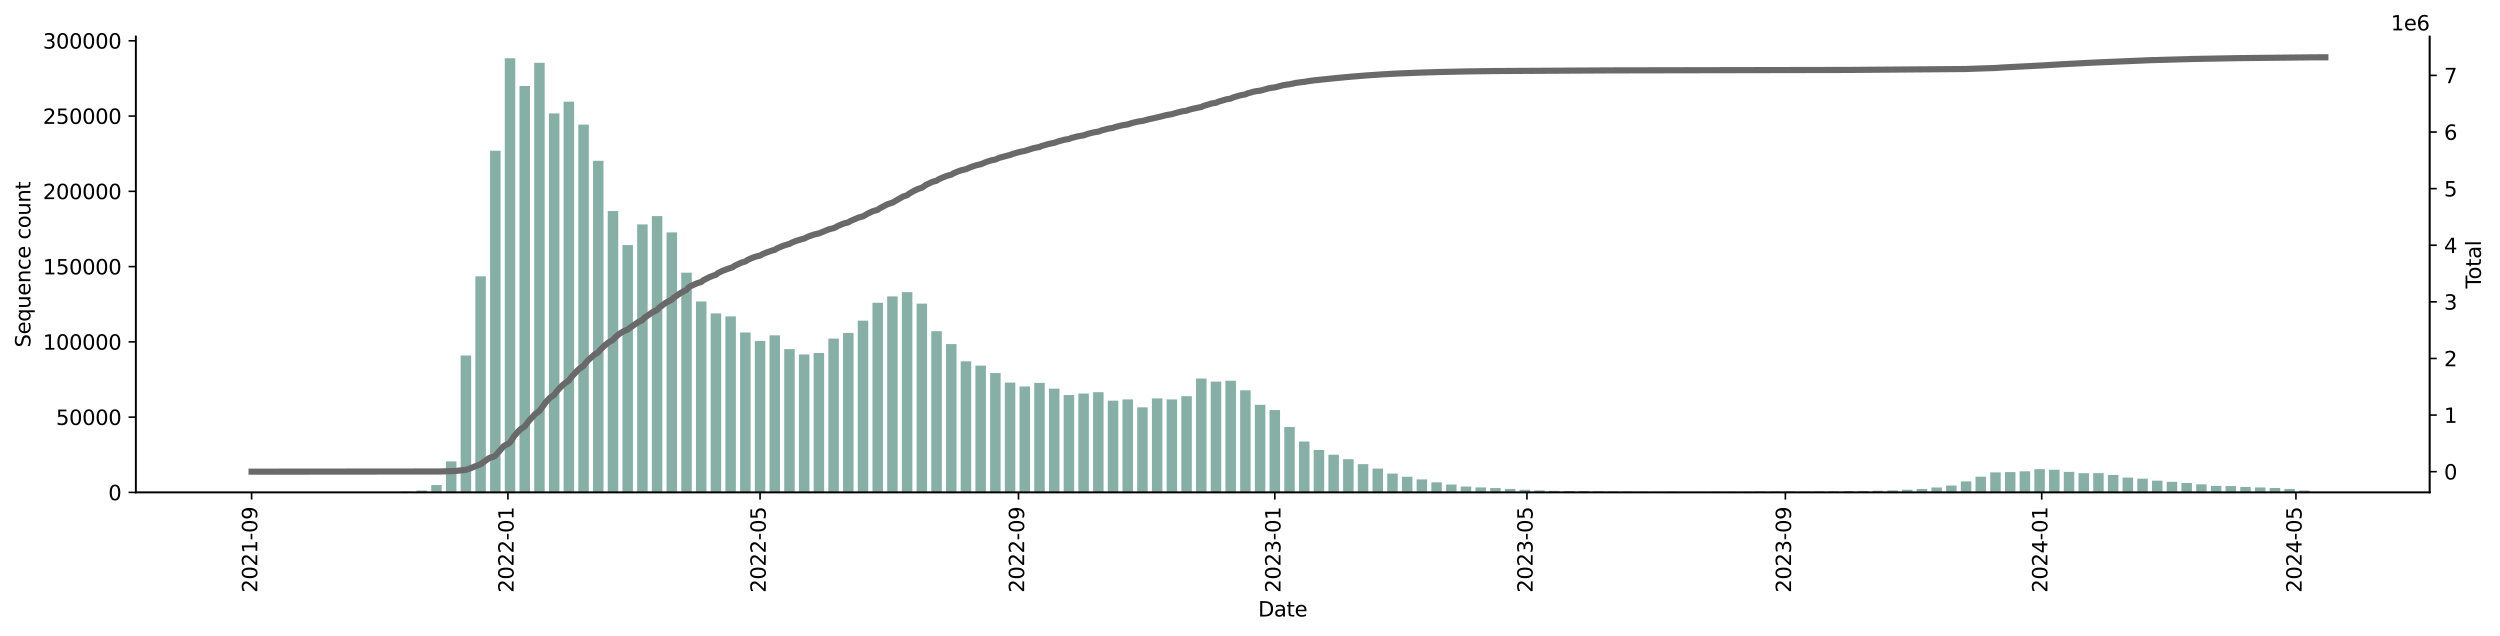 <?xml version="1.0" encoding="utf-8" standalone="no"?>
<!DOCTYPE svg PUBLIC "-//W3C//DTD SVG 1.1//EN"
  "http://www.w3.org/Graphics/SVG/1.1/DTD/svg11.dtd">
<svg xmlns:xlink="http://www.w3.org/1999/xlink" width="1216.294pt" height="309.219pt" viewBox="0 0 1216.294 309.219" xmlns="http://www.w3.org/2000/svg" version="1.1">
 <defs>
  <style type="text/css">*{stroke-linejoin: round; stroke-linecap: butt}</style>
 </defs>
 <g id="figure_1">
  <g id="patch_1">
   <path d="M 0 309.219 
L 1216.294 309.219 
L 1216.294 0 
L 0 0 
z
" style="fill: #ffffff"/>
  </g>
  <g id="axes_1">
   <g id="patch_2">
    <path d="M 66.053 239.558 
L 1182.053 239.558 
L 1182.053 17.798 
L 66.053 17.798 
z
" style="fill: #ffffff"/>
   </g>
   <g id="patch_3">
    <path d="M 116.78 239.558 
L 121.891 239.558 
L 121.891 239.556 
L 116.78 239.556 
z
" clip-path="url(#pf0a6123681)" style="fill: #86b0a6"/>
   </g>
   <g id="patch_4">
    <path d="M 123.936 239.558 
L 129.047 239.558 
L 129.047 239.554 
L 123.936 239.554 
z
" clip-path="url(#pf0a6123681)" style="fill: #86b0a6"/>
   </g>
   <g id="patch_5">
    <path d="M 131.091 239.558 
L 136.202 239.558 
L 136.202 239.555 
L 131.091 239.555 
z
" clip-path="url(#pf0a6123681)" style="fill: #86b0a6"/>
   </g>
   <g id="patch_6">
    <path d="M 138.247 239.558 
L 143.358 239.558 
L 143.358 239.555 
L 138.247 239.555 
z
" clip-path="url(#pf0a6123681)" style="fill: #86b0a6"/>
   </g>
   <g id="patch_7">
    <path d="M 145.402 239.558 
L 150.513 239.558 
L 150.513 239.539 
L 145.402 239.539 
z
" clip-path="url(#pf0a6123681)" style="fill: #86b0a6"/>
   </g>
   <g id="patch_8">
    <path d="M 152.558 239.558 
L 157.669 239.558 
L 157.669 239.549 
L 152.558 239.549 
z
" clip-path="url(#pf0a6123681)" style="fill: #86b0a6"/>
   </g>
   <g id="patch_9">
    <path d="M 159.713 239.558 
L 164.824 239.558 
L 164.824 239.545 
L 159.713 239.545 
z
" clip-path="url(#pf0a6123681)" style="fill: #86b0a6"/>
   </g>
   <g id="patch_10">
    <path d="M 166.869 239.558 
L 171.98 239.558 
L 171.98 239.547 
L 166.869 239.547 
z
" clip-path="url(#pf0a6123681)" style="fill: #86b0a6"/>
   </g>
   <g id="patch_11">
    <path d="M 174.024 239.558 
L 179.135 239.558 
L 179.135 239.536 
L 174.024 239.536 
z
" clip-path="url(#pf0a6123681)" style="fill: #86b0a6"/>
   </g>
   <g id="patch_12">
    <path d="M 181.18 239.558 
L 186.291 239.558 
L 186.291 239.531 
L 181.18 239.531 
z
" clip-path="url(#pf0a6123681)" style="fill: #86b0a6"/>
   </g>
   <g id="patch_13">
    <path d="M 188.335 239.558 
L 193.446 239.558 
L 193.446 239.514 
L 188.335 239.514 
z
" clip-path="url(#pf0a6123681)" style="fill: #86b0a6"/>
   </g>
   <g id="patch_14">
    <path d="M 195.491 239.558 
L 200.602 239.558 
L 200.602 239.247 
L 195.491 239.247 
z
" clip-path="url(#pf0a6123681)" style="fill: #86b0a6"/>
   </g>
   <g id="patch_15">
    <path d="M 202.646 239.558 
L 207.757 239.558 
L 207.757 238.662 
L 202.646 238.662 
z
" clip-path="url(#pf0a6123681)" style="fill: #86b0a6"/>
   </g>
   <g id="patch_16">
    <path d="M 209.802 239.558 
L 214.913 239.558 
L 214.913 235.984 
L 209.802 235.984 
z
" clip-path="url(#pf0a6123681)" style="fill: #86b0a6"/>
   </g>
   <g id="patch_17">
    <path d="M 216.957 239.558 
L 222.068 239.558 
L 222.068 224.471 
L 216.957 224.471 
z
" clip-path="url(#pf0a6123681)" style="fill: #86b0a6"/>
   </g>
   <g id="patch_18">
    <path d="M 224.113 239.558 
L 229.224 239.558 
L 229.224 172.943 
L 224.113 172.943 
z
" clip-path="url(#pf0a6123681)" style="fill: #86b0a6"/>
   </g>
   <g id="patch_19">
    <path d="M 231.268 239.558 
L 236.379 239.558 
L 236.379 134.432 
L 231.268 134.432 
z
" clip-path="url(#pf0a6123681)" style="fill: #86b0a6"/>
   </g>
   <g id="patch_20">
    <path d="M 238.424 239.558 
L 243.535 239.558 
L 243.535 73.331 
L 238.424 73.331 
z
" clip-path="url(#pf0a6123681)" style="fill: #86b0a6"/>
   </g>
   <g id="patch_21">
    <path d="M 245.579 239.558 
L 250.69 239.558 
L 250.69 28.358 
L 245.579 28.358 
z
" clip-path="url(#pf0a6123681)" style="fill: #86b0a6"/>
   </g>
   <g id="patch_22">
    <path d="M 252.735 239.558 
L 257.846 239.558 
L 257.846 41.839 
L 252.735 41.839 
z
" clip-path="url(#pf0a6123681)" style="fill: #86b0a6"/>
   </g>
   <g id="patch_23">
    <path d="M 259.89 239.558 
L 265.001 239.558 
L 265.001 30.555 
L 259.89 30.555 
z
" clip-path="url(#pf0a6123681)" style="fill: #86b0a6"/>
   </g>
   <g id="patch_24">
    <path d="M 267.046 239.558 
L 272.157 239.558 
L 272.157 55.183 
L 267.046 55.183 
z
" clip-path="url(#pf0a6123681)" style="fill: #86b0a6"/>
   </g>
   <g id="patch_25">
    <path d="M 274.201 239.558 
L 279.312 239.558 
L 279.312 49.466 
L 274.201 49.466 
z
" clip-path="url(#pf0a6123681)" style="fill: #86b0a6"/>
   </g>
   <g id="patch_26">
    <path d="M 281.357 239.558 
L 286.468 239.558 
L 286.468 60.61 
L 281.357 60.61 
z
" clip-path="url(#pf0a6123681)" style="fill: #86b0a6"/>
   </g>
   <g id="patch_27">
    <path d="M 288.512 239.558 
L 293.623 239.558 
L 293.623 78.232 
L 288.512 78.232 
z
" clip-path="url(#pf0a6123681)" style="fill: #86b0a6"/>
   </g>
   <g id="patch_28">
    <path d="M 295.668 239.558 
L 300.779 239.558 
L 300.779 102.692 
L 295.668 102.692 
z
" clip-path="url(#pf0a6123681)" style="fill: #86b0a6"/>
   </g>
   <g id="patch_29">
    <path d="M 302.823 239.558 
L 307.934 239.558 
L 307.934 119.213 
L 302.823 119.213 
z
" clip-path="url(#pf0a6123681)" style="fill: #86b0a6"/>
   </g>
   <g id="patch_30">
    <path d="M 309.978 239.558 
L 315.09 239.558 
L 315.09 109.182 
L 309.978 109.182 
z
" clip-path="url(#pf0a6123681)" style="fill: #86b0a6"/>
   </g>
   <g id="patch_31">
    <path d="M 317.134 239.558 
L 322.245 239.558 
L 322.245 105.114 
L 317.134 105.114 
z
" clip-path="url(#pf0a6123681)" style="fill: #86b0a6"/>
   </g>
   <g id="patch_32">
    <path d="M 324.289 239.558 
L 329.401 239.558 
L 329.401 113.076 
L 324.289 113.076 
z
" clip-path="url(#pf0a6123681)" style="fill: #86b0a6"/>
   </g>
   <g id="patch_33">
    <path d="M 331.445 239.558 
L 336.556 239.558 
L 336.556 132.647 
L 331.445 132.647 
z
" clip-path="url(#pf0a6123681)" style="fill: #86b0a6"/>
   </g>
   <g id="patch_34">
    <path d="M 338.6 239.558 
L 343.711 239.558 
L 343.711 146.673 
L 338.6 146.673 
z
" clip-path="url(#pf0a6123681)" style="fill: #86b0a6"/>
   </g>
   <g id="patch_35">
    <path d="M 345.756 239.558 
L 350.867 239.558 
L 350.867 152.478 
L 345.756 152.478 
z
" clip-path="url(#pf0a6123681)" style="fill: #86b0a6"/>
   </g>
   <g id="patch_36">
    <path d="M 352.911 239.558 
L 358.022 239.558 
L 358.022 153.947 
L 352.911 153.947 
z
" clip-path="url(#pf0a6123681)" style="fill: #86b0a6"/>
   </g>
   <g id="patch_37">
    <path d="M 360.067 239.558 
L 365.178 239.558 
L 365.178 161.764 
L 360.067 161.764 
z
" clip-path="url(#pf0a6123681)" style="fill: #86b0a6"/>
   </g>
   <g id="patch_38">
    <path d="M 367.222 239.558 
L 372.333 239.558 
L 372.333 165.894 
L 367.222 165.894 
z
" clip-path="url(#pf0a6123681)" style="fill: #86b0a6"/>
   </g>
   <g id="patch_39">
    <path d="M 374.378 239.558 
L 379.489 239.558 
L 379.489 163.154 
L 374.378 163.154 
z
" clip-path="url(#pf0a6123681)" style="fill: #86b0a6"/>
   </g>
   <g id="patch_40">
    <path d="M 381.533 239.558 
L 386.644 239.558 
L 386.644 169.866 
L 381.533 169.866 
z
" clip-path="url(#pf0a6123681)" style="fill: #86b0a6"/>
   </g>
   <g id="patch_41">
    <path d="M 388.689 239.558 
L 393.8 239.558 
L 393.8 172.448 
L 388.689 172.448 
z
" clip-path="url(#pf0a6123681)" style="fill: #86b0a6"/>
   </g>
   <g id="patch_42">
    <path d="M 395.844 239.558 
L 400.955 239.558 
L 400.955 171.733 
L 395.844 171.733 
z
" clip-path="url(#pf0a6123681)" style="fill: #86b0a6"/>
   </g>
   <g id="patch_43">
    <path d="M 403 239.558 
L 408.111 239.558 
L 408.111 164.743 
L 403 164.743 
z
" clip-path="url(#pf0a6123681)" style="fill: #86b0a6"/>
   </g>
   <g id="patch_44">
    <path d="M 410.155 239.558 
L 415.266 239.558 
L 415.266 162.015 
L 410.155 162.015 
z
" clip-path="url(#pf0a6123681)" style="fill: #86b0a6"/>
   </g>
   <g id="patch_45">
    <path d="M 417.311 239.558 
L 422.422 239.558 
L 422.422 156.009 
L 417.311 156.009 
z
" clip-path="url(#pf0a6123681)" style="fill: #86b0a6"/>
   </g>
   <g id="patch_46">
    <path d="M 424.466 239.558 
L 429.577 239.558 
L 429.577 147.294 
L 424.466 147.294 
z
" clip-path="url(#pf0a6123681)" style="fill: #86b0a6"/>
   </g>
   <g id="patch_47">
    <path d="M 431.622 239.558 
L 436.733 239.558 
L 436.733 144.202 
L 431.622 144.202 
z
" clip-path="url(#pf0a6123681)" style="fill: #86b0a6"/>
   </g>
   <g id="patch_48">
    <path d="M 438.777 239.558 
L 443.888 239.558 
L 443.888 142.128 
L 438.777 142.128 
z
" clip-path="url(#pf0a6123681)" style="fill: #86b0a6"/>
   </g>
   <g id="patch_49">
    <path d="M 445.933 239.558 
L 451.044 239.558 
L 451.044 147.717 
L 445.933 147.717 
z
" clip-path="url(#pf0a6123681)" style="fill: #86b0a6"/>
   </g>
   <g id="patch_50">
    <path d="M 453.088 239.558 
L 458.199 239.558 
L 458.199 161.142 
L 453.088 161.142 
z
" clip-path="url(#pf0a6123681)" style="fill: #86b0a6"/>
   </g>
   <g id="patch_51">
    <path d="M 460.244 239.558 
L 465.355 239.558 
L 465.355 167.395 
L 460.244 167.395 
z
" clip-path="url(#pf0a6123681)" style="fill: #86b0a6"/>
   </g>
   <g id="patch_52">
    <path d="M 467.399 239.558 
L 472.51 239.558 
L 472.51 175.806 
L 467.399 175.806 
z
" clip-path="url(#pf0a6123681)" style="fill: #86b0a6"/>
   </g>
   <g id="patch_53">
    <path d="M 474.555 239.558 
L 479.666 239.558 
L 479.666 177.861 
L 474.555 177.861 
z
" clip-path="url(#pf0a6123681)" style="fill: #86b0a6"/>
   </g>
   <g id="patch_54">
    <path d="M 481.71 239.558 
L 486.821 239.558 
L 486.821 181.49 
L 481.71 181.49 
z
" clip-path="url(#pf0a6123681)" style="fill: #86b0a6"/>
   </g>
   <g id="patch_55">
    <path d="M 488.866 239.558 
L 493.977 239.558 
L 493.977 186.142 
L 488.866 186.142 
z
" clip-path="url(#pf0a6123681)" style="fill: #86b0a6"/>
   </g>
   <g id="patch_56">
    <path d="M 496.021 239.558 
L 501.132 239.558 
L 501.132 188.038 
L 496.021 188.038 
z
" clip-path="url(#pf0a6123681)" style="fill: #86b0a6"/>
   </g>
   <g id="patch_57">
    <path d="M 503.177 239.558 
L 508.288 239.558 
L 508.288 186.283 
L 503.177 186.283 
z
" clip-path="url(#pf0a6123681)" style="fill: #86b0a6"/>
   </g>
   <g id="patch_58">
    <path d="M 510.332 239.558 
L 515.443 239.558 
L 515.443 189.096 
L 510.332 189.096 
z
" clip-path="url(#pf0a6123681)" style="fill: #86b0a6"/>
   </g>
   <g id="patch_59">
    <path d="M 517.488 239.558 
L 522.599 239.558 
L 522.599 192.22 
L 517.488 192.22 
z
" clip-path="url(#pf0a6123681)" style="fill: #86b0a6"/>
   </g>
   <g id="patch_60">
    <path d="M 524.643 239.558 
L 529.754 239.558 
L 529.754 191.45 
L 524.643 191.45 
z
" clip-path="url(#pf0a6123681)" style="fill: #86b0a6"/>
   </g>
   <g id="patch_61">
    <path d="M 531.798 239.558 
L 536.91 239.558 
L 536.91 190.804 
L 531.798 190.804 
z
" clip-path="url(#pf0a6123681)" style="fill: #86b0a6"/>
   </g>
   <g id="patch_62">
    <path d="M 538.954 239.558 
L 544.065 239.558 
L 544.065 194.932 
L 538.954 194.932 
z
" clip-path="url(#pf0a6123681)" style="fill: #86b0a6"/>
   </g>
   <g id="patch_63">
    <path d="M 546.109 239.558 
L 551.221 239.558 
L 551.221 194.324 
L 546.109 194.324 
z
" clip-path="url(#pf0a6123681)" style="fill: #86b0a6"/>
   </g>
   <g id="patch_64">
    <path d="M 553.265 239.558 
L 558.376 239.558 
L 558.376 198.161 
L 553.265 198.161 
z
" clip-path="url(#pf0a6123681)" style="fill: #86b0a6"/>
   </g>
   <g id="patch_65">
    <path d="M 560.42 239.558 
L 565.531 239.558 
L 565.531 193.823 
L 560.42 193.823 
z
" clip-path="url(#pf0a6123681)" style="fill: #86b0a6"/>
   </g>
   <g id="patch_66">
    <path d="M 567.576 239.558 
L 572.687 239.558 
L 572.687 194.329 
L 567.576 194.329 
z
" clip-path="url(#pf0a6123681)" style="fill: #86b0a6"/>
   </g>
   <g id="patch_67">
    <path d="M 574.731 239.558 
L 579.842 239.558 
L 579.842 192.748 
L 574.731 192.748 
z
" clip-path="url(#pf0a6123681)" style="fill: #86b0a6"/>
   </g>
   <g id="patch_68">
    <path d="M 581.887 239.558 
L 586.998 239.558 
L 586.998 184.146 
L 581.887 184.146 
z
" clip-path="url(#pf0a6123681)" style="fill: #86b0a6"/>
   </g>
   <g id="patch_69">
    <path d="M 589.042 239.558 
L 594.153 239.558 
L 594.153 185.659 
L 589.042 185.659 
z
" clip-path="url(#pf0a6123681)" style="fill: #86b0a6"/>
   </g>
   <g id="patch_70">
    <path d="M 596.198 239.558 
L 601.309 239.558 
L 601.309 185.226 
L 596.198 185.226 
z
" clip-path="url(#pf0a6123681)" style="fill: #86b0a6"/>
   </g>
   <g id="patch_71">
    <path d="M 603.353 239.558 
L 608.464 239.558 
L 608.464 189.904 
L 603.353 189.904 
z
" clip-path="url(#pf0a6123681)" style="fill: #86b0a6"/>
   </g>
   <g id="patch_72">
    <path d="M 610.509 239.558 
L 615.62 239.558 
L 615.62 196.945 
L 610.509 196.945 
z
" clip-path="url(#pf0a6123681)" style="fill: #86b0a6"/>
   </g>
   <g id="patch_73">
    <path d="M 617.664 239.558 
L 622.775 239.558 
L 622.775 199.493 
L 617.664 199.493 
z
" clip-path="url(#pf0a6123681)" style="fill: #86b0a6"/>
   </g>
   <g id="patch_74">
    <path d="M 624.82 239.558 
L 629.931 239.558 
L 629.931 207.752 
L 624.82 207.752 
z
" clip-path="url(#pf0a6123681)" style="fill: #86b0a6"/>
   </g>
   <g id="patch_75">
    <path d="M 631.975 239.558 
L 637.086 239.558 
L 637.086 214.808 
L 631.975 214.808 
z
" clip-path="url(#pf0a6123681)" style="fill: #86b0a6"/>
   </g>
   <g id="patch_76">
    <path d="M 639.131 239.558 
L 644.242 239.558 
L 644.242 218.94 
L 639.131 218.94 
z
" clip-path="url(#pf0a6123681)" style="fill: #86b0a6"/>
   </g>
   <g id="patch_77">
    <path d="M 646.286 239.558 
L 651.397 239.558 
L 651.397 221.223 
L 646.286 221.223 
z
" clip-path="url(#pf0a6123681)" style="fill: #86b0a6"/>
   </g>
   <g id="patch_78">
    <path d="M 653.442 239.558 
L 658.553 239.558 
L 658.553 223.402 
L 653.442 223.402 
z
" clip-path="url(#pf0a6123681)" style="fill: #86b0a6"/>
   </g>
   <g id="patch_79">
    <path d="M 660.597 239.558 
L 665.708 239.558 
L 665.708 225.822 
L 660.597 225.822 
z
" clip-path="url(#pf0a6123681)" style="fill: #86b0a6"/>
   </g>
   <g id="patch_80">
    <path d="M 667.753 239.558 
L 672.864 239.558 
L 672.864 227.981 
L 667.753 227.981 
z
" clip-path="url(#pf0a6123681)" style="fill: #86b0a6"/>
   </g>
   <g id="patch_81">
    <path d="M 674.908 239.558 
L 680.019 239.558 
L 680.019 230.408 
L 674.908 230.408 
z
" clip-path="url(#pf0a6123681)" style="fill: #86b0a6"/>
   </g>
   <g id="patch_82">
    <path d="M 682.064 239.558 
L 687.175 239.558 
L 687.175 231.933 
L 682.064 231.933 
z
" clip-path="url(#pf0a6123681)" style="fill: #86b0a6"/>
   </g>
   <g id="patch_83">
    <path d="M 689.219 239.558 
L 694.33 239.558 
L 694.33 233.226 
L 689.219 233.226 
z
" clip-path="url(#pf0a6123681)" style="fill: #86b0a6"/>
   </g>
   <g id="patch_84">
    <path d="M 696.375 239.558 
L 701.486 239.558 
L 701.486 234.654 
L 696.375 234.654 
z
" clip-path="url(#pf0a6123681)" style="fill: #86b0a6"/>
   </g>
   <g id="patch_85">
    <path d="M 703.53 239.558 
L 708.641 239.558 
L 708.641 235.718 
L 703.53 235.718 
z
" clip-path="url(#pf0a6123681)" style="fill: #86b0a6"/>
   </g>
   <g id="patch_86">
    <path d="M 710.686 239.558 
L 715.797 239.558 
L 715.797 236.693 
L 710.686 236.693 
z
" clip-path="url(#pf0a6123681)" style="fill: #86b0a6"/>
   </g>
   <g id="patch_87">
    <path d="M 717.841 239.558 
L 722.952 239.558 
L 722.952 237.129 
L 717.841 237.129 
z
" clip-path="url(#pf0a6123681)" style="fill: #86b0a6"/>
   </g>
   <g id="patch_88">
    <path d="M 724.997 239.558 
L 730.108 239.558 
L 730.108 237.465 
L 724.997 237.465 
z
" clip-path="url(#pf0a6123681)" style="fill: #86b0a6"/>
   </g>
   <g id="patch_89">
    <path d="M 732.152 239.558 
L 737.263 239.558 
L 737.263 237.862 
L 732.152 237.862 
z
" clip-path="url(#pf0a6123681)" style="fill: #86b0a6"/>
   </g>
   <g id="patch_90">
    <path d="M 739.308 239.558 
L 744.419 239.558 
L 744.419 238.285 
L 739.308 238.285 
z
" clip-path="url(#pf0a6123681)" style="fill: #86b0a6"/>
   </g>
   <g id="patch_91">
    <path d="M 746.463 239.558 
L 751.574 239.558 
L 751.574 238.588 
L 746.463 238.588 
z
" clip-path="url(#pf0a6123681)" style="fill: #86b0a6"/>
   </g>
   <g id="patch_92">
    <path d="M 753.619 239.558 
L 758.73 239.558 
L 758.73 238.82 
L 753.619 238.82 
z
" clip-path="url(#pf0a6123681)" style="fill: #86b0a6"/>
   </g>
   <g id="patch_93">
    <path d="M 760.774 239.558 
L 765.885 239.558 
L 765.885 238.869 
L 760.774 238.869 
z
" clip-path="url(#pf0a6123681)" style="fill: #86b0a6"/>
   </g>
   <g id="patch_94">
    <path d="M 767.929 239.558 
L 773.041 239.558 
L 773.041 238.957 
L 767.929 238.957 
z
" clip-path="url(#pf0a6123681)" style="fill: #86b0a6"/>
   </g>
   <g id="patch_95">
    <path d="M 775.085 239.558 
L 780.196 239.558 
L 780.196 239.062 
L 775.085 239.062 
z
" clip-path="url(#pf0a6123681)" style="fill: #86b0a6"/>
   </g>
   <g id="patch_96">
    <path d="M 782.24 239.558 
L 787.351 239.558 
L 787.351 239.126 
L 782.24 239.126 
z
" clip-path="url(#pf0a6123681)" style="fill: #86b0a6"/>
   </g>
   <g id="patch_97">
    <path d="M 789.396 239.558 
L 794.507 239.558 
L 794.507 239.183 
L 789.396 239.183 
z
" clip-path="url(#pf0a6123681)" style="fill: #86b0a6"/>
   </g>
   <g id="patch_98">
    <path d="M 796.551 239.558 
L 801.662 239.558 
L 801.662 239.242 
L 796.551 239.242 
z
" clip-path="url(#pf0a6123681)" style="fill: #86b0a6"/>
   </g>
   <g id="patch_99">
    <path d="M 803.707 239.558 
L 808.818 239.558 
L 808.818 239.281 
L 803.707 239.281 
z
" clip-path="url(#pf0a6123681)" style="fill: #86b0a6"/>
   </g>
   <g id="patch_100">
    <path d="M 810.862 239.558 
L 815.973 239.558 
L 815.973 239.25 
L 810.862 239.25 
z
" clip-path="url(#pf0a6123681)" style="fill: #86b0a6"/>
   </g>
   <g id="patch_101">
    <path d="M 818.018 239.558 
L 823.129 239.558 
L 823.129 239.32 
L 818.018 239.32 
z
" clip-path="url(#pf0a6123681)" style="fill: #86b0a6"/>
   </g>
   <g id="patch_102">
    <path d="M 825.173 239.558 
L 830.284 239.558 
L 830.284 239.304 
L 825.173 239.304 
z
" clip-path="url(#pf0a6123681)" style="fill: #86b0a6"/>
   </g>
   <g id="patch_103">
    <path d="M 832.329 239.558 
L 837.44 239.558 
L 837.44 239.252 
L 832.329 239.252 
z
" clip-path="url(#pf0a6123681)" style="fill: #86b0a6"/>
   </g>
   <g id="patch_104">
    <path d="M 839.484 239.558 
L 844.595 239.558 
L 844.595 239.282 
L 839.484 239.282 
z
" clip-path="url(#pf0a6123681)" style="fill: #86b0a6"/>
   </g>
   <g id="patch_105">
    <path d="M 846.64 239.558 
L 851.751 239.558 
L 851.751 239.263 
L 846.64 239.263 
z
" clip-path="url(#pf0a6123681)" style="fill: #86b0a6"/>
   </g>
   <g id="patch_106">
    <path d="M 853.795 239.558 
L 858.906 239.558 
L 858.906 239.161 
L 853.795 239.161 
z
" clip-path="url(#pf0a6123681)" style="fill: #86b0a6"/>
   </g>
   <g id="patch_107">
    <path d="M 860.951 239.558 
L 866.062 239.558 
L 866.062 239.151 
L 860.951 239.151 
z
" clip-path="url(#pf0a6123681)" style="fill: #86b0a6"/>
   </g>
   <g id="patch_108">
    <path d="M 868.106 239.558 
L 873.217 239.558 
L 873.217 239.109 
L 868.106 239.109 
z
" clip-path="url(#pf0a6123681)" style="fill: #86b0a6"/>
   </g>
   <g id="patch_109">
    <path d="M 875.262 239.558 
L 880.373 239.558 
L 880.373 239.123 
L 875.262 239.123 
z
" clip-path="url(#pf0a6123681)" style="fill: #86b0a6"/>
   </g>
   <g id="patch_110">
    <path d="M 882.417 239.558 
L 887.528 239.558 
L 887.528 239.09 
L 882.417 239.09 
z
" clip-path="url(#pf0a6123681)" style="fill: #86b0a6"/>
   </g>
   <g id="patch_111">
    <path d="M 889.573 239.558 
L 894.684 239.558 
L 894.684 239.018 
L 889.573 239.018 
z
" clip-path="url(#pf0a6123681)" style="fill: #86b0a6"/>
   </g>
   <g id="patch_112">
    <path d="M 896.728 239.558 
L 901.839 239.558 
L 901.839 238.923 
L 896.728 238.923 
z
" clip-path="url(#pf0a6123681)" style="fill: #86b0a6"/>
   </g>
   <g id="patch_113">
    <path d="M 903.884 239.558 
L 908.995 239.558 
L 908.995 238.857 
L 903.884 238.857 
z
" clip-path="url(#pf0a6123681)" style="fill: #86b0a6"/>
   </g>
   <g id="patch_114">
    <path d="M 911.039 239.558 
L 916.15 239.558 
L 916.15 238.762 
L 911.039 238.762 
z
" clip-path="url(#pf0a6123681)" style="fill: #86b0a6"/>
   </g>
   <g id="patch_115">
    <path d="M 918.195 239.558 
L 923.306 239.558 
L 923.306 238.584 
L 918.195 238.584 
z
" clip-path="url(#pf0a6123681)" style="fill: #86b0a6"/>
   </g>
   <g id="patch_116">
    <path d="M 925.35 239.558 
L 930.461 239.558 
L 930.461 238.251 
L 925.35 238.251 
z
" clip-path="url(#pf0a6123681)" style="fill: #86b0a6"/>
   </g>
   <g id="patch_117">
    <path d="M 932.506 239.558 
L 937.617 239.558 
L 937.617 237.92 
L 932.506 237.92 
z
" clip-path="url(#pf0a6123681)" style="fill: #86b0a6"/>
   </g>
   <g id="patch_118">
    <path d="M 939.661 239.558 
L 944.772 239.558 
L 944.772 237.155 
L 939.661 237.155 
z
" clip-path="url(#pf0a6123681)" style="fill: #86b0a6"/>
   </g>
   <g id="patch_119">
    <path d="M 946.817 239.558 
L 951.928 239.558 
L 951.928 236.225 
L 946.817 236.225 
z
" clip-path="url(#pf0a6123681)" style="fill: #86b0a6"/>
   </g>
   <g id="patch_120">
    <path d="M 953.972 239.558 
L 959.083 239.558 
L 959.083 234.224 
L 953.972 234.224 
z
" clip-path="url(#pf0a6123681)" style="fill: #86b0a6"/>
   </g>
   <g id="patch_121">
    <path d="M 961.128 239.558 
L 966.239 239.558 
L 966.239 231.934 
L 961.128 231.934 
z
" clip-path="url(#pf0a6123681)" style="fill: #86b0a6"/>
   </g>
   <g id="patch_122">
    <path d="M 968.283 239.558 
L 973.394 239.558 
L 973.394 229.831 
L 968.283 229.831 
z
" clip-path="url(#pf0a6123681)" style="fill: #86b0a6"/>
   </g>
   <g id="patch_123">
    <path d="M 975.439 239.558 
L 980.55 239.558 
L 980.55 229.676 
L 975.439 229.676 
z
" clip-path="url(#pf0a6123681)" style="fill: #86b0a6"/>
   </g>
   <g id="patch_124">
    <path d="M 982.594 239.558 
L 987.705 239.558 
L 987.705 229.312 
L 982.594 229.312 
z
" clip-path="url(#pf0a6123681)" style="fill: #86b0a6"/>
   </g>
   <g id="patch_125">
    <path d="M 989.749 239.558 
L 994.861 239.558 
L 994.861 228.236 
L 989.749 228.236 
z
" clip-path="url(#pf0a6123681)" style="fill: #86b0a6"/>
   </g>
   <g id="patch_126">
    <path d="M 996.905 239.558 
L 1002.016 239.558 
L 1002.016 228.538 
L 996.905 228.538 
z
" clip-path="url(#pf0a6123681)" style="fill: #86b0a6"/>
   </g>
   <g id="patch_127">
    <path d="M 1004.06 239.558 
L 1009.172 239.558 
L 1009.172 229.567 
L 1004.06 229.567 
z
" clip-path="url(#pf0a6123681)" style="fill: #86b0a6"/>
   </g>
   <g id="patch_128">
    <path d="M 1011.216 239.558 
L 1016.327 239.558 
L 1016.327 230.235 
L 1011.216 230.235 
z
" clip-path="url(#pf0a6123681)" style="fill: #86b0a6"/>
   </g>
   <g id="patch_129">
    <path d="M 1018.371 239.558 
L 1023.482 239.558 
L 1023.482 230.189 
L 1018.371 230.189 
z
" clip-path="url(#pf0a6123681)" style="fill: #86b0a6"/>
   </g>
   <g id="patch_130">
    <path d="M 1025.527 239.558 
L 1030.638 239.558 
L 1030.638 231.066 
L 1025.527 231.066 
z
" clip-path="url(#pf0a6123681)" style="fill: #86b0a6"/>
   </g>
   <g id="patch_131">
    <path d="M 1032.682 239.558 
L 1037.793 239.558 
L 1037.793 232.362 
L 1032.682 232.362 
z
" clip-path="url(#pf0a6123681)" style="fill: #86b0a6"/>
   </g>
   <g id="patch_132">
    <path d="M 1039.838 239.558 
L 1044.949 239.558 
L 1044.949 232.875 
L 1039.838 232.875 
z
" clip-path="url(#pf0a6123681)" style="fill: #86b0a6"/>
   </g>
   <g id="patch_133">
    <path d="M 1046.993 239.558 
L 1052.104 239.558 
L 1052.104 233.857 
L 1046.993 233.857 
z
" clip-path="url(#pf0a6123681)" style="fill: #86b0a6"/>
   </g>
   <g id="patch_134">
    <path d="M 1054.149 239.558 
L 1059.26 239.558 
L 1059.26 234.408 
L 1054.149 234.408 
z
" clip-path="url(#pf0a6123681)" style="fill: #86b0a6"/>
   </g>
   <g id="patch_135">
    <path d="M 1061.304 239.558 
L 1066.415 239.558 
L 1066.415 234.999 
L 1061.304 234.999 
z
" clip-path="url(#pf0a6123681)" style="fill: #86b0a6"/>
   </g>
   <g id="patch_136">
    <path d="M 1068.46 239.558 
L 1073.571 239.558 
L 1073.571 235.644 
L 1068.46 235.644 
z
" clip-path="url(#pf0a6123681)" style="fill: #86b0a6"/>
   </g>
   <g id="patch_137">
    <path d="M 1075.615 239.558 
L 1080.726 239.558 
L 1080.726 236.402 
L 1075.615 236.402 
z
" clip-path="url(#pf0a6123681)" style="fill: #86b0a6"/>
   </g>
   <g id="patch_138">
    <path d="M 1082.771 239.558 
L 1087.882 239.558 
L 1087.882 236.472 
L 1082.771 236.472 
z
" clip-path="url(#pf0a6123681)" style="fill: #86b0a6"/>
   </g>
   <g id="patch_139">
    <path d="M 1089.926 239.558 
L 1095.037 239.558 
L 1095.037 236.9 
L 1089.926 236.9 
z
" clip-path="url(#pf0a6123681)" style="fill: #86b0a6"/>
   </g>
   <g id="patch_140">
    <path d="M 1097.082 239.558 
L 1102.193 239.558 
L 1102.193 237.172 
L 1097.082 237.172 
z
" clip-path="url(#pf0a6123681)" style="fill: #86b0a6"/>
   </g>
   <g id="patch_141">
    <path d="M 1104.237 239.558 
L 1109.348 239.558 
L 1109.348 237.421 
L 1104.237 237.421 
z
" clip-path="url(#pf0a6123681)" style="fill: #86b0a6"/>
   </g>
   <g id="patch_142">
    <path d="M 1111.393 239.558 
L 1116.504 239.558 
L 1116.504 237.88 
L 1111.393 237.88 
z
" clip-path="url(#pf0a6123681)" style="fill: #86b0a6"/>
   </g>
   <g id="patch_143">
    <path d="M 1118.548 239.558 
L 1123.659 239.558 
L 1123.659 238.646 
L 1118.548 238.646 
z
" clip-path="url(#pf0a6123681)" style="fill: #86b0a6"/>
   </g>
   <g id="patch_144">
    <path d="M 1125.704 239.558 
L 1130.815 239.558 
L 1130.815 239.391 
L 1125.704 239.391 
z
" clip-path="url(#pf0a6123681)" style="fill: #86b0a6"/>
   </g>
   <g id="matplotlib.axis_1">
    <g id="xtick_1">
     <g id="line2d_1">
      <defs>
       <path id="m8ffbb3ebc6" d="M 0 0 
L 0 3.5 
" style="stroke: #000000; stroke-width: 0.8"/>
      </defs>
      <g>
       <use xlink:href="#m8ffbb3ebc6" x="122.403" y="239.558" style="stroke: #000000; stroke-width: 0.8"/>
      </g>
     </g>
     <g id="text_1">
      <!-- 2021-09 -->
      <g transform="translate(125.162 288.341)rotate(-90)scale(0.1 -0.1)">
       <defs>
        <path id="DejaVuSans-32" d="M 1228 531 
L 3431 531 
L 3431 0 
L 469 0 
L 469 531 
Q 828 903 1448 1529 
Q 2069 2156 2228 2338 
Q 2531 2678 2651 2914 
Q 2772 3150 2772 3378 
Q 2772 3750 2511 3984 
Q 2250 4219 1831 4219 
Q 1534 4219 1204 4116 
Q 875 4013 500 3803 
L 500 4441 
Q 881 4594 1212 4672 
Q 1544 4750 1819 4750 
Q 2544 4750 2975 4387 
Q 3406 4025 3406 3419 
Q 3406 3131 3298 2873 
Q 3191 2616 2906 2266 
Q 2828 2175 2409 1742 
Q 1991 1309 1228 531 
z
" transform="scale(0.016)"/>
        <path id="DejaVuSans-30" d="M 2034 4250 
Q 1547 4250 1301 3770 
Q 1056 3291 1056 2328 
Q 1056 1369 1301 889 
Q 1547 409 2034 409 
Q 2525 409 2770 889 
Q 3016 1369 3016 2328 
Q 3016 3291 2770 3770 
Q 2525 4250 2034 4250 
z
M 2034 4750 
Q 2819 4750 3233 4129 
Q 3647 3509 3647 2328 
Q 3647 1150 3233 529 
Q 2819 -91 2034 -91 
Q 1250 -91 836 529 
Q 422 1150 422 2328 
Q 422 3509 836 4129 
Q 1250 4750 2034 4750 
z
" transform="scale(0.016)"/>
        <path id="DejaVuSans-31" d="M 794 531 
L 1825 531 
L 1825 4091 
L 703 3866 
L 703 4441 
L 1819 4666 
L 2450 4666 
L 2450 531 
L 3481 531 
L 3481 0 
L 794 0 
L 794 531 
z
" transform="scale(0.016)"/>
        <path id="DejaVuSans-2d" d="M 313 2009 
L 1997 2009 
L 1997 1497 
L 313 1497 
L 313 2009 
z
" transform="scale(0.016)"/>
        <path id="DejaVuSans-39" d="M 703 97 
L 703 672 
Q 941 559 1184 500 
Q 1428 441 1663 441 
Q 2288 441 2617 861 
Q 2947 1281 2994 2138 
Q 2813 1869 2534 1725 
Q 2256 1581 1919 1581 
Q 1219 1581 811 2004 
Q 403 2428 403 3163 
Q 403 3881 828 4315 
Q 1253 4750 1959 4750 
Q 2769 4750 3195 4129 
Q 3622 3509 3622 2328 
Q 3622 1225 3098 567 
Q 2575 -91 1691 -91 
Q 1453 -91 1209 -44 
Q 966 3 703 97 
z
M 1959 2075 
Q 2384 2075 2632 2365 
Q 2881 2656 2881 3163 
Q 2881 3666 2632 3958 
Q 2384 4250 1959 4250 
Q 1534 4250 1286 3958 
Q 1038 3666 1038 3163 
Q 1038 2656 1286 2365 
Q 1534 2075 1959 2075 
z
" transform="scale(0.016)"/>
       </defs>
       <use xlink:href="#DejaVuSans-32"/>
       <use xlink:href="#DejaVuSans-30" x="63.623"/>
       <use xlink:href="#DejaVuSans-32" x="127.246"/>
       <use xlink:href="#DejaVuSans-31" x="190.869"/>
       <use xlink:href="#DejaVuSans-2d" x="254.492"/>
       <use xlink:href="#DejaVuSans-30" x="290.576"/>
       <use xlink:href="#DejaVuSans-39" x="354.199"/>
      </g>
     </g>
    </g>
    <g id="xtick_2">
     <g id="line2d_2">
      <g>
       <use xlink:href="#m8ffbb3ebc6" x="247.112" y="239.558" style="stroke: #000000; stroke-width: 0.8"/>
      </g>
     </g>
     <g id="text_2">
      <!-- 2022-01 -->
      <g transform="translate(249.872 288.341)rotate(-90)scale(0.1 -0.1)">
       <use xlink:href="#DejaVuSans-32"/>
       <use xlink:href="#DejaVuSans-30" x="63.623"/>
       <use xlink:href="#DejaVuSans-32" x="127.246"/>
       <use xlink:href="#DejaVuSans-32" x="190.869"/>
       <use xlink:href="#DejaVuSans-2d" x="254.492"/>
       <use xlink:href="#DejaVuSans-30" x="290.576"/>
       <use xlink:href="#DejaVuSans-31" x="354.199"/>
      </g>
     </g>
    </g>
    <g id="xtick_3">
     <g id="line2d_3">
      <g>
       <use xlink:href="#m8ffbb3ebc6" x="369.778" y="239.558" style="stroke: #000000; stroke-width: 0.8"/>
      </g>
     </g>
     <g id="text_3">
      <!-- 2022-05 -->
      <g transform="translate(372.537 288.341)rotate(-90)scale(0.1 -0.1)">
       <defs>
        <path id="DejaVuSans-35" d="M 691 4666 
L 3169 4666 
L 3169 4134 
L 1269 4134 
L 1269 2991 
Q 1406 3038 1543 3061 
Q 1681 3084 1819 3084 
Q 2600 3084 3056 2656 
Q 3513 2228 3513 1497 
Q 3513 744 3044 326 
Q 2575 -91 1722 -91 
Q 1428 -91 1123 -41 
Q 819 9 494 109 
L 494 744 
Q 775 591 1075 516 
Q 1375 441 1709 441 
Q 2250 441 2565 725 
Q 2881 1009 2881 1497 
Q 2881 1984 2565 2268 
Q 2250 2553 1709 2553 
Q 1456 2553 1204 2497 
Q 953 2441 691 2322 
L 691 4666 
z
" transform="scale(0.016)"/>
       </defs>
       <use xlink:href="#DejaVuSans-32"/>
       <use xlink:href="#DejaVuSans-30" x="63.623"/>
       <use xlink:href="#DejaVuSans-32" x="127.246"/>
       <use xlink:href="#DejaVuSans-32" x="190.869"/>
       <use xlink:href="#DejaVuSans-2d" x="254.492"/>
       <use xlink:href="#DejaVuSans-30" x="290.576"/>
       <use xlink:href="#DejaVuSans-35" x="354.199"/>
      </g>
     </g>
    </g>
    <g id="xtick_4">
     <g id="line2d_4">
      <g>
       <use xlink:href="#m8ffbb3ebc6" x="495.51" y="239.558" style="stroke: #000000; stroke-width: 0.8"/>
      </g>
     </g>
     <g id="text_4">
      <!-- 2022-09 -->
      <g transform="translate(498.269 288.341)rotate(-90)scale(0.1 -0.1)">
       <use xlink:href="#DejaVuSans-32"/>
       <use xlink:href="#DejaVuSans-30" x="63.623"/>
       <use xlink:href="#DejaVuSans-32" x="127.246"/>
       <use xlink:href="#DejaVuSans-32" x="190.869"/>
       <use xlink:href="#DejaVuSans-2d" x="254.492"/>
       <use xlink:href="#DejaVuSans-30" x="290.576"/>
       <use xlink:href="#DejaVuSans-39" x="354.199"/>
      </g>
     </g>
    </g>
    <g id="xtick_5">
     <g id="line2d_5">
      <g>
       <use xlink:href="#m8ffbb3ebc6" x="620.22" y="239.558" style="stroke: #000000; stroke-width: 0.8"/>
      </g>
     </g>
     <g id="text_5">
      <!-- 2023-01 -->
      <g transform="translate(622.979 288.341)rotate(-90)scale(0.1 -0.1)">
       <defs>
        <path id="DejaVuSans-33" d="M 2597 2516 
Q 3050 2419 3304 2112 
Q 3559 1806 3559 1356 
Q 3559 666 3084 287 
Q 2609 -91 1734 -91 
Q 1441 -91 1130 -33 
Q 819 25 488 141 
L 488 750 
Q 750 597 1062 519 
Q 1375 441 1716 441 
Q 2309 441 2620 675 
Q 2931 909 2931 1356 
Q 2931 1769 2642 2001 
Q 2353 2234 1838 2234 
L 1294 2234 
L 1294 2753 
L 1863 2753 
Q 2328 2753 2575 2939 
Q 2822 3125 2822 3475 
Q 2822 3834 2567 4026 
Q 2313 4219 1838 4219 
Q 1578 4219 1281 4162 
Q 984 4106 628 3988 
L 628 4550 
Q 988 4650 1302 4700 
Q 1616 4750 1894 4750 
Q 2613 4750 3031 4423 
Q 3450 4097 3450 3541 
Q 3450 3153 3228 2886 
Q 3006 2619 2597 2516 
z
" transform="scale(0.016)"/>
       </defs>
       <use xlink:href="#DejaVuSans-32"/>
       <use xlink:href="#DejaVuSans-30" x="63.623"/>
       <use xlink:href="#DejaVuSans-32" x="127.246"/>
       <use xlink:href="#DejaVuSans-33" x="190.869"/>
       <use xlink:href="#DejaVuSans-2d" x="254.492"/>
       <use xlink:href="#DejaVuSans-30" x="290.576"/>
       <use xlink:href="#DejaVuSans-31" x="354.199"/>
      </g>
     </g>
    </g>
    <g id="xtick_6">
     <g id="line2d_6">
      <g>
       <use xlink:href="#m8ffbb3ebc6" x="742.885" y="239.558" style="stroke: #000000; stroke-width: 0.8"/>
      </g>
     </g>
     <g id="text_6">
      <!-- 2023-05 -->
      <g transform="translate(745.645 288.341)rotate(-90)scale(0.1 -0.1)">
       <use xlink:href="#DejaVuSans-32"/>
       <use xlink:href="#DejaVuSans-30" x="63.623"/>
       <use xlink:href="#DejaVuSans-32" x="127.246"/>
       <use xlink:href="#DejaVuSans-33" x="190.869"/>
       <use xlink:href="#DejaVuSans-2d" x="254.492"/>
       <use xlink:href="#DejaVuSans-30" x="290.576"/>
       <use xlink:href="#DejaVuSans-35" x="354.199"/>
      </g>
     </g>
    </g>
    <g id="xtick_7">
     <g id="line2d_7">
      <g>
       <use xlink:href="#m8ffbb3ebc6" x="868.617" y="239.558" style="stroke: #000000; stroke-width: 0.8"/>
      </g>
     </g>
     <g id="text_7">
      <!-- 2023-09 -->
      <g transform="translate(871.377 288.341)rotate(-90)scale(0.1 -0.1)">
       <use xlink:href="#DejaVuSans-32"/>
       <use xlink:href="#DejaVuSans-30" x="63.623"/>
       <use xlink:href="#DejaVuSans-32" x="127.246"/>
       <use xlink:href="#DejaVuSans-33" x="190.869"/>
       <use xlink:href="#DejaVuSans-2d" x="254.492"/>
       <use xlink:href="#DejaVuSans-30" x="290.576"/>
       <use xlink:href="#DejaVuSans-39" x="354.199"/>
      </g>
     </g>
    </g>
    <g id="xtick_8">
     <g id="line2d_8">
      <g>
       <use xlink:href="#m8ffbb3ebc6" x="993.327" y="239.558" style="stroke: #000000; stroke-width: 0.8"/>
      </g>
     </g>
     <g id="text_8">
      <!-- 2024-01 -->
      <g transform="translate(996.087 288.341)rotate(-90)scale(0.1 -0.1)">
       <defs>
        <path id="DejaVuSans-34" d="M 2419 4116 
L 825 1625 
L 2419 1625 
L 2419 4116 
z
M 2253 4666 
L 3047 4666 
L 3047 1625 
L 3713 1625 
L 3713 1100 
L 3047 1100 
L 3047 0 
L 2419 0 
L 2419 1100 
L 313 1100 
L 313 1709 
L 2253 4666 
z
" transform="scale(0.016)"/>
       </defs>
       <use xlink:href="#DejaVuSans-32"/>
       <use xlink:href="#DejaVuSans-30" x="63.623"/>
       <use xlink:href="#DejaVuSans-32" x="127.246"/>
       <use xlink:href="#DejaVuSans-34" x="190.869"/>
       <use xlink:href="#DejaVuSans-2d" x="254.492"/>
       <use xlink:href="#DejaVuSans-30" x="290.576"/>
       <use xlink:href="#DejaVuSans-31" x="354.199"/>
      </g>
     </g>
    </g>
    <g id="xtick_9">
     <g id="line2d_9">
      <g>
       <use xlink:href="#m8ffbb3ebc6" x="1117.015" y="239.558" style="stroke: #000000; stroke-width: 0.8"/>
      </g>
     </g>
     <g id="text_9">
      <!-- 2024-05 -->
      <g transform="translate(1119.774 288.341)rotate(-90)scale(0.1 -0.1)">
       <use xlink:href="#DejaVuSans-32"/>
       <use xlink:href="#DejaVuSans-30" x="63.623"/>
       <use xlink:href="#DejaVuSans-32" x="127.246"/>
       <use xlink:href="#DejaVuSans-34" x="190.869"/>
       <use xlink:href="#DejaVuSans-2d" x="254.492"/>
       <use xlink:href="#DejaVuSans-30" x="290.576"/>
       <use xlink:href="#DejaVuSans-35" x="354.199"/>
      </g>
     </g>
    </g>
    <g id="text_10">
     <!-- Date -->
     <g transform="translate(612.102 299.94)scale(0.1 -0.1)">
      <defs>
       <path id="DejaVuSans-44" d="M 1259 4147 
L 1259 519 
L 2022 519 
Q 2988 519 3436 956 
Q 3884 1394 3884 2338 
Q 3884 3275 3436 3711 
Q 2988 4147 2022 4147 
L 1259 4147 
z
M 628 4666 
L 1925 4666 
Q 3281 4666 3915 4102 
Q 4550 3538 4550 2338 
Q 4550 1131 3912 565 
Q 3275 0 1925 0 
L 628 0 
L 628 4666 
z
" transform="scale(0.016)"/>
       <path id="DejaVuSans-61" d="M 2194 1759 
Q 1497 1759 1228 1600 
Q 959 1441 959 1056 
Q 959 750 1161 570 
Q 1363 391 1709 391 
Q 2188 391 2477 730 
Q 2766 1069 2766 1631 
L 2766 1759 
L 2194 1759 
z
M 3341 1997 
L 3341 0 
L 2766 0 
L 2766 531 
Q 2569 213 2275 61 
Q 1981 -91 1556 -91 
Q 1019 -91 701 211 
Q 384 513 384 1019 
Q 384 1609 779 1909 
Q 1175 2209 1959 2209 
L 2766 2209 
L 2766 2266 
Q 2766 2663 2505 2880 
Q 2244 3097 1772 3097 
Q 1472 3097 1187 3025 
Q 903 2953 641 2809 
L 641 3341 
Q 956 3463 1253 3523 
Q 1550 3584 1831 3584 
Q 2591 3584 2966 3190 
Q 3341 2797 3341 1997 
z
" transform="scale(0.016)"/>
       <path id="DejaVuSans-74" d="M 1172 4494 
L 1172 3500 
L 2356 3500 
L 2356 3053 
L 1172 3053 
L 1172 1153 
Q 1172 725 1289 603 
Q 1406 481 1766 481 
L 2356 481 
L 2356 0 
L 1766 0 
Q 1100 0 847 248 
Q 594 497 594 1153 
L 594 3053 
L 172 3053 
L 172 3500 
L 594 3500 
L 594 4494 
L 1172 4494 
z
" transform="scale(0.016)"/>
       <path id="DejaVuSans-65" d="M 3597 1894 
L 3597 1613 
L 953 1613 
Q 991 1019 1311 708 
Q 1631 397 2203 397 
Q 2534 397 2845 478 
Q 3156 559 3463 722 
L 3463 178 
Q 3153 47 2828 -22 
Q 2503 -91 2169 -91 
Q 1331 -91 842 396 
Q 353 884 353 1716 
Q 353 2575 817 3079 
Q 1281 3584 2069 3584 
Q 2775 3584 3186 3129 
Q 3597 2675 3597 1894 
z
M 3022 2063 
Q 3016 2534 2758 2815 
Q 2500 3097 2075 3097 
Q 1594 3097 1305 2825 
Q 1016 2553 972 2059 
L 3022 2063 
z
" transform="scale(0.016)"/>
      </defs>
      <use xlink:href="#DejaVuSans-44"/>
      <use xlink:href="#DejaVuSans-61" x="77.002"/>
      <use xlink:href="#DejaVuSans-74" x="138.281"/>
      <use xlink:href="#DejaVuSans-65" x="177.49"/>
     </g>
    </g>
   </g>
   <g id="matplotlib.axis_2">
    <g id="ytick_1">
     <g id="line2d_10">
      <defs>
       <path id="m4560c1d55d" d="M 0 0 
L -3.5 0 
" style="stroke: #000000; stroke-width: 0.8"/>
      </defs>
      <g>
       <use xlink:href="#m4560c1d55d" x="66.053" y="239.558" style="stroke: #000000; stroke-width: 0.8"/>
      </g>
     </g>
     <g id="text_11">
      <!-- 0 -->
      <g transform="translate(52.691 243.358)scale(0.1 -0.1)">
       <use xlink:href="#DejaVuSans-30"/>
      </g>
     </g>
    </g>
    <g id="ytick_2">
     <g id="line2d_11">
      <g>
       <use xlink:href="#m4560c1d55d" x="66.053" y="202.939" style="stroke: #000000; stroke-width: 0.8"/>
      </g>
     </g>
     <g id="text_12">
      <!-- 50000 -->
      <g transform="translate(27.241 206.739)scale(0.1 -0.1)">
       <use xlink:href="#DejaVuSans-35"/>
       <use xlink:href="#DejaVuSans-30" x="63.623"/>
       <use xlink:href="#DejaVuSans-30" x="127.246"/>
       <use xlink:href="#DejaVuSans-30" x="190.869"/>
       <use xlink:href="#DejaVuSans-30" x="254.492"/>
      </g>
     </g>
    </g>
    <g id="ytick_3">
     <g id="line2d_12">
      <g>
       <use xlink:href="#m4560c1d55d" x="66.053" y="166.32" style="stroke: #000000; stroke-width: 0.8"/>
      </g>
     </g>
     <g id="text_13">
      <!-- 100000 -->
      <g transform="translate(20.878 170.119)scale(0.1 -0.1)">
       <use xlink:href="#DejaVuSans-31"/>
       <use xlink:href="#DejaVuSans-30" x="63.623"/>
       <use xlink:href="#DejaVuSans-30" x="127.246"/>
       <use xlink:href="#DejaVuSans-30" x="190.869"/>
       <use xlink:href="#DejaVuSans-30" x="254.492"/>
       <use xlink:href="#DejaVuSans-30" x="318.115"/>
      </g>
     </g>
    </g>
    <g id="ytick_4">
     <g id="line2d_13">
      <g>
       <use xlink:href="#m4560c1d55d" x="66.053" y="129.701" style="stroke: #000000; stroke-width: 0.8"/>
      </g>
     </g>
     <g id="text_14">
      <!-- 150000 -->
      <g transform="translate(20.878 133.5)scale(0.1 -0.1)">
       <use xlink:href="#DejaVuSans-31"/>
       <use xlink:href="#DejaVuSans-35" x="63.623"/>
       <use xlink:href="#DejaVuSans-30" x="127.246"/>
       <use xlink:href="#DejaVuSans-30" x="190.869"/>
       <use xlink:href="#DejaVuSans-30" x="254.492"/>
       <use xlink:href="#DejaVuSans-30" x="318.115"/>
      </g>
     </g>
    </g>
    <g id="ytick_5">
     <g id="line2d_14">
      <g>
       <use xlink:href="#m4560c1d55d" x="66.053" y="93.082" style="stroke: #000000; stroke-width: 0.8"/>
      </g>
     </g>
     <g id="text_15">
      <!-- 200000 -->
      <g transform="translate(20.878 96.881)scale(0.1 -0.1)">
       <use xlink:href="#DejaVuSans-32"/>
       <use xlink:href="#DejaVuSans-30" x="63.623"/>
       <use xlink:href="#DejaVuSans-30" x="127.246"/>
       <use xlink:href="#DejaVuSans-30" x="190.869"/>
       <use xlink:href="#DejaVuSans-30" x="254.492"/>
       <use xlink:href="#DejaVuSans-30" x="318.115"/>
      </g>
     </g>
    </g>
    <g id="ytick_6">
     <g id="line2d_15">
      <g>
       <use xlink:href="#m4560c1d55d" x="66.053" y="56.463" style="stroke: #000000; stroke-width: 0.8"/>
      </g>
     </g>
     <g id="text_16">
      <!-- 250000 -->
      <g transform="translate(20.878 60.262)scale(0.1 -0.1)">
       <use xlink:href="#DejaVuSans-32"/>
       <use xlink:href="#DejaVuSans-35" x="63.623"/>
       <use xlink:href="#DejaVuSans-30" x="127.246"/>
       <use xlink:href="#DejaVuSans-30" x="190.869"/>
       <use xlink:href="#DejaVuSans-30" x="254.492"/>
       <use xlink:href="#DejaVuSans-30" x="318.115"/>
      </g>
     </g>
    </g>
    <g id="ytick_7">
     <g id="line2d_16">
      <g>
       <use xlink:href="#m4560c1d55d" x="66.053" y="19.844" style="stroke: #000000; stroke-width: 0.8"/>
      </g>
     </g>
     <g id="text_17">
      <!-- 300000 -->
      <g transform="translate(20.878 23.643)scale(0.1 -0.1)">
       <use xlink:href="#DejaVuSans-33"/>
       <use xlink:href="#DejaVuSans-30" x="63.623"/>
       <use xlink:href="#DejaVuSans-30" x="127.246"/>
       <use xlink:href="#DejaVuSans-30" x="190.869"/>
       <use xlink:href="#DejaVuSans-30" x="254.492"/>
       <use xlink:href="#DejaVuSans-30" x="318.115"/>
      </g>
     </g>
    </g>
    <g id="text_18">
     <!-- Sequence count -->
     <g transform="translate(14.798 169.039)rotate(-90)scale(0.1 -0.1)">
      <defs>
       <path id="DejaVuSans-53" d="M 3425 4513 
L 3425 3897 
Q 3066 4069 2747 4153 
Q 2428 4238 2131 4238 
Q 1616 4238 1336 4038 
Q 1056 3838 1056 3469 
Q 1056 3159 1242 3001 
Q 1428 2844 1947 2747 
L 2328 2669 
Q 3034 2534 3370 2195 
Q 3706 1856 3706 1288 
Q 3706 609 3251 259 
Q 2797 -91 1919 -91 
Q 1588 -91 1214 -16 
Q 841 59 441 206 
L 441 856 
Q 825 641 1194 531 
Q 1563 422 1919 422 
Q 2459 422 2753 634 
Q 3047 847 3047 1241 
Q 3047 1584 2836 1778 
Q 2625 1972 2144 2069 
L 1759 2144 
Q 1053 2284 737 2584 
Q 422 2884 422 3419 
Q 422 4038 858 4394 
Q 1294 4750 2059 4750 
Q 2388 4750 2728 4690 
Q 3069 4631 3425 4513 
z
" transform="scale(0.016)"/>
       <path id="DejaVuSans-71" d="M 947 1747 
Q 947 1113 1208 752 
Q 1469 391 1925 391 
Q 2381 391 2643 752 
Q 2906 1113 2906 1747 
Q 2906 2381 2643 2742 
Q 2381 3103 1925 3103 
Q 1469 3103 1208 2742 
Q 947 2381 947 1747 
z
M 2906 525 
Q 2725 213 2448 61 
Q 2172 -91 1784 -91 
Q 1150 -91 751 415 
Q 353 922 353 1747 
Q 353 2572 751 3078 
Q 1150 3584 1784 3584 
Q 2172 3584 2448 3432 
Q 2725 3281 2906 2969 
L 2906 3500 
L 3481 3500 
L 3481 -1331 
L 2906 -1331 
L 2906 525 
z
" transform="scale(0.016)"/>
       <path id="DejaVuSans-75" d="M 544 1381 
L 544 3500 
L 1119 3500 
L 1119 1403 
Q 1119 906 1312 657 
Q 1506 409 1894 409 
Q 2359 409 2629 706 
Q 2900 1003 2900 1516 
L 2900 3500 
L 3475 3500 
L 3475 0 
L 2900 0 
L 2900 538 
Q 2691 219 2414 64 
Q 2138 -91 1772 -91 
Q 1169 -91 856 284 
Q 544 659 544 1381 
z
M 1991 3584 
L 1991 3584 
z
" transform="scale(0.016)"/>
       <path id="DejaVuSans-6e" d="M 3513 2113 
L 3513 0 
L 2938 0 
L 2938 2094 
Q 2938 2591 2744 2837 
Q 2550 3084 2163 3084 
Q 1697 3084 1428 2787 
Q 1159 2491 1159 1978 
L 1159 0 
L 581 0 
L 581 3500 
L 1159 3500 
L 1159 2956 
Q 1366 3272 1645 3428 
Q 1925 3584 2291 3584 
Q 2894 3584 3203 3211 
Q 3513 2838 3513 2113 
z
" transform="scale(0.016)"/>
       <path id="DejaVuSans-63" d="M 3122 3366 
L 3122 2828 
Q 2878 2963 2633 3030 
Q 2388 3097 2138 3097 
Q 1578 3097 1268 2742 
Q 959 2388 959 1747 
Q 959 1106 1268 751 
Q 1578 397 2138 397 
Q 2388 397 2633 464 
Q 2878 531 3122 666 
L 3122 134 
Q 2881 22 2623 -34 
Q 2366 -91 2075 -91 
Q 1284 -91 818 406 
Q 353 903 353 1747 
Q 353 2603 823 3093 
Q 1294 3584 2113 3584 
Q 2378 3584 2631 3529 
Q 2884 3475 3122 3366 
z
" transform="scale(0.016)"/>
       <path id="DejaVuSans-20" transform="scale(0.016)"/>
       <path id="DejaVuSans-6f" d="M 1959 3097 
Q 1497 3097 1228 2736 
Q 959 2375 959 1747 
Q 959 1119 1226 758 
Q 1494 397 1959 397 
Q 2419 397 2687 759 
Q 2956 1122 2956 1747 
Q 2956 2369 2687 2733 
Q 2419 3097 1959 3097 
z
M 1959 3584 
Q 2709 3584 3137 3096 
Q 3566 2609 3566 1747 
Q 3566 888 3137 398 
Q 2709 -91 1959 -91 
Q 1206 -91 779 398 
Q 353 888 353 1747 
Q 353 2609 779 3096 
Q 1206 3584 1959 3584 
z
" transform="scale(0.016)"/>
      </defs>
      <use xlink:href="#DejaVuSans-53"/>
      <use xlink:href="#DejaVuSans-65" x="63.477"/>
      <use xlink:href="#DejaVuSans-71" x="125"/>
      <use xlink:href="#DejaVuSans-75" x="188.477"/>
      <use xlink:href="#DejaVuSans-65" x="251.855"/>
      <use xlink:href="#DejaVuSans-6e" x="313.379"/>
      <use xlink:href="#DejaVuSans-63" x="376.758"/>
      <use xlink:href="#DejaVuSans-65" x="431.738"/>
      <use xlink:href="#DejaVuSans-20" x="493.262"/>
      <use xlink:href="#DejaVuSans-63" x="525.049"/>
      <use xlink:href="#DejaVuSans-6f" x="580.029"/>
      <use xlink:href="#DejaVuSans-75" x="641.211"/>
      <use xlink:href="#DejaVuSans-6e" x="704.59"/>
      <use xlink:href="#DejaVuSans-74" x="767.969"/>
     </g>
    </g>
   </g>
   <g id="patch_145">
    <path d="M 66.053 239.558 
L 66.053 17.798 
" style="fill: none; stroke: #000000; stroke-width: 0.8; stroke-linejoin: miter; stroke-linecap: square"/>
   </g>
   <g id="patch_146">
    <path d="M 1182.053 239.558 
L 1182.053 17.798 
" style="fill: none; stroke: #000000; stroke-width: 0.8; stroke-linejoin: miter; stroke-linecap: square"/>
   </g>
   <g id="patch_147">
    <path d="M 66.053 239.558 
L 1182.053 239.558 
" style="fill: none; stroke: #000000; stroke-width: 0.8; stroke-linejoin: miter; stroke-linecap: square"/>
   </g>
  </g>
  <g id="axes_2">
   <g id="matplotlib.axis_3">
    <g id="ytick_8">
     <g id="line2d_17">
      <defs>
       <path id="m76f5f01d6f" d="M 0 0 
L 3.5 0 
" style="stroke: #000000; stroke-width: 0.8"/>
      </defs>
      <g>
       <use xlink:href="#m76f5f01d6f" x="1182.053" y="229.478" style="stroke: #000000; stroke-width: 0.8"/>
      </g>
     </g>
     <g id="text_19">
      <!-- 0 -->
      <g transform="translate(1189.053 233.278)scale(0.1 -0.1)">
       <use xlink:href="#DejaVuSans-30"/>
      </g>
     </g>
    </g>
    <g id="ytick_9">
     <g id="line2d_18">
      <g>
       <use xlink:href="#m76f5f01d6f" x="1182.053" y="201.937" style="stroke: #000000; stroke-width: 0.8"/>
      </g>
     </g>
     <g id="text_20">
      <!-- 1 -->
      <g transform="translate(1189.053 205.736)scale(0.1 -0.1)">
       <use xlink:href="#DejaVuSans-31"/>
      </g>
     </g>
    </g>
    <g id="ytick_10">
     <g id="line2d_19">
      <g>
       <use xlink:href="#m76f5f01d6f" x="1182.053" y="174.395" style="stroke: #000000; stroke-width: 0.8"/>
      </g>
     </g>
     <g id="text_21">
      <!-- 2 -->
      <g transform="translate(1189.053 178.195)scale(0.1 -0.1)">
       <use xlink:href="#DejaVuSans-32"/>
      </g>
     </g>
    </g>
    <g id="ytick_11">
     <g id="line2d_20">
      <g>
       <use xlink:href="#m76f5f01d6f" x="1182.053" y="146.854" style="stroke: #000000; stroke-width: 0.8"/>
      </g>
     </g>
     <g id="text_22">
      <!-- 3 -->
      <g transform="translate(1189.053 150.653)scale(0.1 -0.1)">
       <use xlink:href="#DejaVuSans-33"/>
      </g>
     </g>
    </g>
    <g id="ytick_12">
     <g id="line2d_21">
      <g>
       <use xlink:href="#m76f5f01d6f" x="1182.053" y="119.312" style="stroke: #000000; stroke-width: 0.8"/>
      </g>
     </g>
     <g id="text_23">
      <!-- 4 -->
      <g transform="translate(1189.053 123.112)scale(0.1 -0.1)">
       <use xlink:href="#DejaVuSans-34"/>
      </g>
     </g>
    </g>
    <g id="ytick_13">
     <g id="line2d_22">
      <g>
       <use xlink:href="#m76f5f01d6f" x="1182.053" y="91.771" style="stroke: #000000; stroke-width: 0.8"/>
      </g>
     </g>
     <g id="text_24">
      <!-- 5 -->
      <g transform="translate(1189.053 95.57)scale(0.1 -0.1)">
       <use xlink:href="#DejaVuSans-35"/>
      </g>
     </g>
    </g>
    <g id="ytick_14">
     <g id="line2d_23">
      <g>
       <use xlink:href="#m76f5f01d6f" x="1182.053" y="64.229" style="stroke: #000000; stroke-width: 0.8"/>
      </g>
     </g>
     <g id="text_25">
      <!-- 6 -->
      <g transform="translate(1189.053 68.029)scale(0.1 -0.1)">
       <defs>
        <path id="DejaVuSans-36" d="M 2113 2584 
Q 1688 2584 1439 2293 
Q 1191 2003 1191 1497 
Q 1191 994 1439 701 
Q 1688 409 2113 409 
Q 2538 409 2786 701 
Q 3034 994 3034 1497 
Q 3034 2003 2786 2293 
Q 2538 2584 2113 2584 
z
M 3366 4563 
L 3366 3988 
Q 3128 4100 2886 4159 
Q 2644 4219 2406 4219 
Q 1781 4219 1451 3797 
Q 1122 3375 1075 2522 
Q 1259 2794 1537 2939 
Q 1816 3084 2150 3084 
Q 2853 3084 3261 2657 
Q 3669 2231 3669 1497 
Q 3669 778 3244 343 
Q 2819 -91 2113 -91 
Q 1303 -91 875 529 
Q 447 1150 447 2328 
Q 447 3434 972 4092 
Q 1497 4750 2381 4750 
Q 2619 4750 2861 4703 
Q 3103 4656 3366 4563 
z
" transform="scale(0.016)"/>
       </defs>
       <use xlink:href="#DejaVuSans-36"/>
      </g>
     </g>
    </g>
    <g id="ytick_15">
     <g id="line2d_24">
      <g>
       <use xlink:href="#m76f5f01d6f" x="1182.053" y="36.688" style="stroke: #000000; stroke-width: 0.8"/>
      </g>
     </g>
     <g id="text_26">
      <!-- 7 -->
      <g transform="translate(1189.053 40.487)scale(0.1 -0.1)">
       <defs>
        <path id="DejaVuSans-37" d="M 525 4666 
L 3525 4666 
L 3525 4397 
L 1831 0 
L 1172 0 
L 2766 4134 
L 525 4134 
L 525 4666 
z
" transform="scale(0.016)"/>
       </defs>
       <use xlink:href="#DejaVuSans-37"/>
      </g>
     </g>
    </g>
    <g id="text_27">
     <!-- Total -->
     <g transform="translate(1207.014 140.355)rotate(-90)scale(0.1 -0.1)">
      <defs>
       <path id="DejaVuSans-54" d="M -19 4666 
L 3928 4666 
L 3928 4134 
L 2272 4134 
L 2272 0 
L 1638 0 
L 1638 4134 
L -19 4134 
L -19 4666 
z
" transform="scale(0.016)"/>
       <path id="DejaVuSans-6c" d="M 603 4863 
L 1178 4863 
L 1178 0 
L 603 0 
L 603 4863 
z
" transform="scale(0.016)"/>
      </defs>
      <use xlink:href="#DejaVuSans-54"/>
      <use xlink:href="#DejaVuSans-6f" x="44.084"/>
      <use xlink:href="#DejaVuSans-74" x="105.266"/>
      <use xlink:href="#DejaVuSans-61" x="144.475"/>
      <use xlink:href="#DejaVuSans-6c" x="205.754"/>
     </g>
    </g>
    <g id="text_28">
     <!-- 1e6 -->
     <g transform="translate(1163.175 14.798)scale(0.1 -0.1)">
      <use xlink:href="#DejaVuSans-31"/>
      <use xlink:href="#DejaVuSans-65" x="63.623"/>
      <use xlink:href="#DejaVuSans-36" x="125.146"/>
     </g>
    </g>
   </g>
   <g id="line2d_25">
    <path d="M 122.403 229.478 
L 214.402 229.387 
L 221.557 229.134 
L 226.668 228.587 
L 228.713 227.918 
L 230.757 227.047 
L 233.824 225.856 
L 237.913 222.906 
L 238.935 222.513 
L 239.957 222.267 
L 240.979 221.704 
L 244.046 218.207 
L 245.068 217.098 
L 246.09 216.459 
L 247.112 216.016 
L 248.135 215.209 
L 250.179 212.156 
L 252.223 209.804 
L 253.246 208.781 
L 255.29 207.463 
L 257.335 204.732 
L 260.401 201.394 
L 262.446 199.966 
L 265.512 195.719 
L 267.557 193.523 
L 269.601 192.104 
L 270.623 190.66 
L 272.668 188.406 
L 273.69 187.389 
L 274.712 186.538 
L 276.757 185.139 
L 277.779 183.665 
L 280.845 180.344 
L 281.868 179.406 
L 283.912 177.971 
L 284.934 176.556 
L 285.956 175.412 
L 289.023 172.657 
L 291.068 171.371 
L 292.09 170.081 
L 294.134 168.171 
L 296.179 166.494 
L 298.223 165.365 
L 299.245 164.172 
L 301.29 162.437 
L 303.334 161.189 
L 305.379 160.362 
L 306.401 159.506 
L 310.49 156.731 
L 312.534 155.706 
L 313.556 154.561 
L 317.645 151.786 
L 319.689 150.787 
L 320.712 149.678 
L 323.778 147.409 
L 325.823 146.269 
L 326.845 145.805 
L 327.867 144.781 
L 330.934 142.675 
L 332.978 141.513 
L 334 141.043 
L 335.023 139.822 
L 336.045 139.191 
L 339.112 137.817 
L 341.156 137.191 
L 342.178 136.355 
L 345.245 134.787 
L 347.289 133.999 
L 348.311 133.678 
L 349.334 132.837 
L 351.378 131.836 
L 353.422 131.036 
L 356.489 129.99 
L 357.511 129.251 
L 360.578 127.822 
L 362.622 127.211 
L 363.645 126.516 
L 365.689 125.573 
L 367.733 124.838 
L 369.778 124.344 
L 370.8 123.739 
L 372.845 122.877 
L 375.911 121.809 
L 376.933 121.562 
L 377.956 120.881 
L 381.022 119.585 
L 383.067 118.936 
L 384.089 118.693 
L 385.111 118.091 
L 387.155 117.257 
L 390.222 116.315 
L 391.244 116.073 
L 393.289 115.066 
L 395.333 114.36 
L 396.355 114.012 
L 398.4 113.568 
L 403.511 111.48 
L 405.555 111.018 
L 406.578 110.556 
L 407.6 109.941 
L 410.666 108.687 
L 412.711 108.175 
L 413.733 107.55 
L 417.822 105.786 
L 419.866 105.276 
L 421.911 104.055 
L 423.955 103.07 
L 424.977 102.648 
L 427.022 102.085 
L 428.044 101.307 
L 431.111 99.712 
L 432.133 99.232 
L 434.177 98.598 
L 439.288 95.655 
L 441.333 94.993 
L 442.355 94.171 
L 444.399 93.009 
L 446.444 92.006 
L 448.488 91.335 
L 450.533 89.944 
L 453.599 88.488 
L 455.644 87.916 
L 456.666 87.251 
L 458.71 86.312 
L 460.755 85.53 
L 462.799 84.993 
L 463.821 84.37 
L 465.866 83.485 
L 467.91 82.755 
L 469.955 82.322 
L 471.999 81.402 
L 475.066 80.367 
L 477.11 79.92 
L 480.177 78.687 
L 482.221 78.026 
L 484.266 77.614 
L 486.31 76.751 
L 490.399 75.632 
L 491.421 75.436 
L 492.443 74.973 
L 494.488 74.361 
L 496.532 73.82 
L 498.577 73.427 
L 502.665 72.13 
L 504.71 71.686 
L 505.732 71.522 
L 506.754 71.046 
L 509.821 70.136 
L 511.865 69.683 
L 512.888 69.51 
L 514.932 68.766 
L 517.999 67.952 
L 520.043 67.621 
L 521.065 67.181 
L 524.132 66.384 
L 526.176 66.005 
L 527.199 65.852 
L 529.243 65.119 
L 532.31 64.351 
L 534.354 64.048 
L 536.398 63.314 
L 539.465 62.524 
L 541.51 62.218 
L 542.532 61.804 
L 545.598 61.042 
L 547.643 60.684 
L 548.665 60.541 
L 550.709 59.841 
L 553.776 59.125 
L 555.82 58.847 
L 558.887 58.032 
L 563.998 56.892 
L 567.065 56.09 
L 569.109 55.707 
L 570.131 55.557 
L 572.176 54.919 
L 575.242 54.145 
L 577.287 53.862 
L 578.309 53.443 
L 580.354 52.902 
L 584.442 52.057 
L 585.465 51.557 
L 589.553 50.328 
L 591.598 50.019 
L 592.62 49.515 
L 596.709 48.31 
L 598.753 47.973 
L 599.776 47.473 
L 602.842 46.533 
L 604.887 46.091 
L 605.909 45.93 
L 606.931 45.432 
L 609.998 44.579 
L 612.042 44.224 
L 613.064 44.139 
L 617.153 42.979 
L 619.198 42.622 
L 620.22 42.526 
L 624.309 41.449 
L 626.353 41.115 
L 627.375 41.013 
L 630.442 40.337 
L 633.509 39.919 
L 634.531 39.843 
L 636.575 39.456 
L 639.642 39.058 
L 642.708 38.742 
L 647.82 38.213 
L 649.864 37.999 
L 654.975 37.523 
L 657.019 37.331 
L 662.131 36.916 
L 665.197 36.672 
L 673.375 36.119 
L 680.53 35.744 
L 690.752 35.333 
L 699.952 35.041 
L 713.241 34.755 
L 726.53 34.567 
L 783.774 34.245 
L 899.284 34.025 
L 956.528 33.573 
L 959.594 33.45 
L 970.839 33.073 
L 973.905 32.852 
L 994.349 31.798 
L 1002.527 31.289 
L 1012.749 30.758 
L 1017.86 30.483 
L 1046.482 29.269 
L 1066.926 28.694 
L 1089.415 28.278 
L 1125.193 27.889 
L 1131.326 27.878 
L 1131.326 27.878 
" clip-path="url(#pf0a6123681)" style="fill: none; stroke: #696969; stroke-width: 3; stroke-linecap: square"/>
   </g>
   <g id="patch_148">
    <path d="M 66.053 239.558 
L 66.053 17.798 
" style="fill: none; stroke: #000000; stroke-width: 0.8; stroke-linejoin: miter; stroke-linecap: square"/>
   </g>
   <g id="patch_149">
    <path d="M 1182.053 239.558 
L 1182.053 17.798 
" style="fill: none; stroke: #000000; stroke-width: 0.8; stroke-linejoin: miter; stroke-linecap: square"/>
   </g>
   <g id="patch_150">
    <path d="M 66.053 239.558 
L 1182.053 239.558 
" style="fill: none; stroke: #000000; stroke-width: 0.8; stroke-linejoin: miter; stroke-linecap: square"/>
   </g>
  </g>
 </g>
 <defs>
  <clipPath id="pf0a6123681">
   <rect x="66.053" y="17.798" width="1116" height="221.76"/>
  </clipPath>
 </defs>
</svg>
